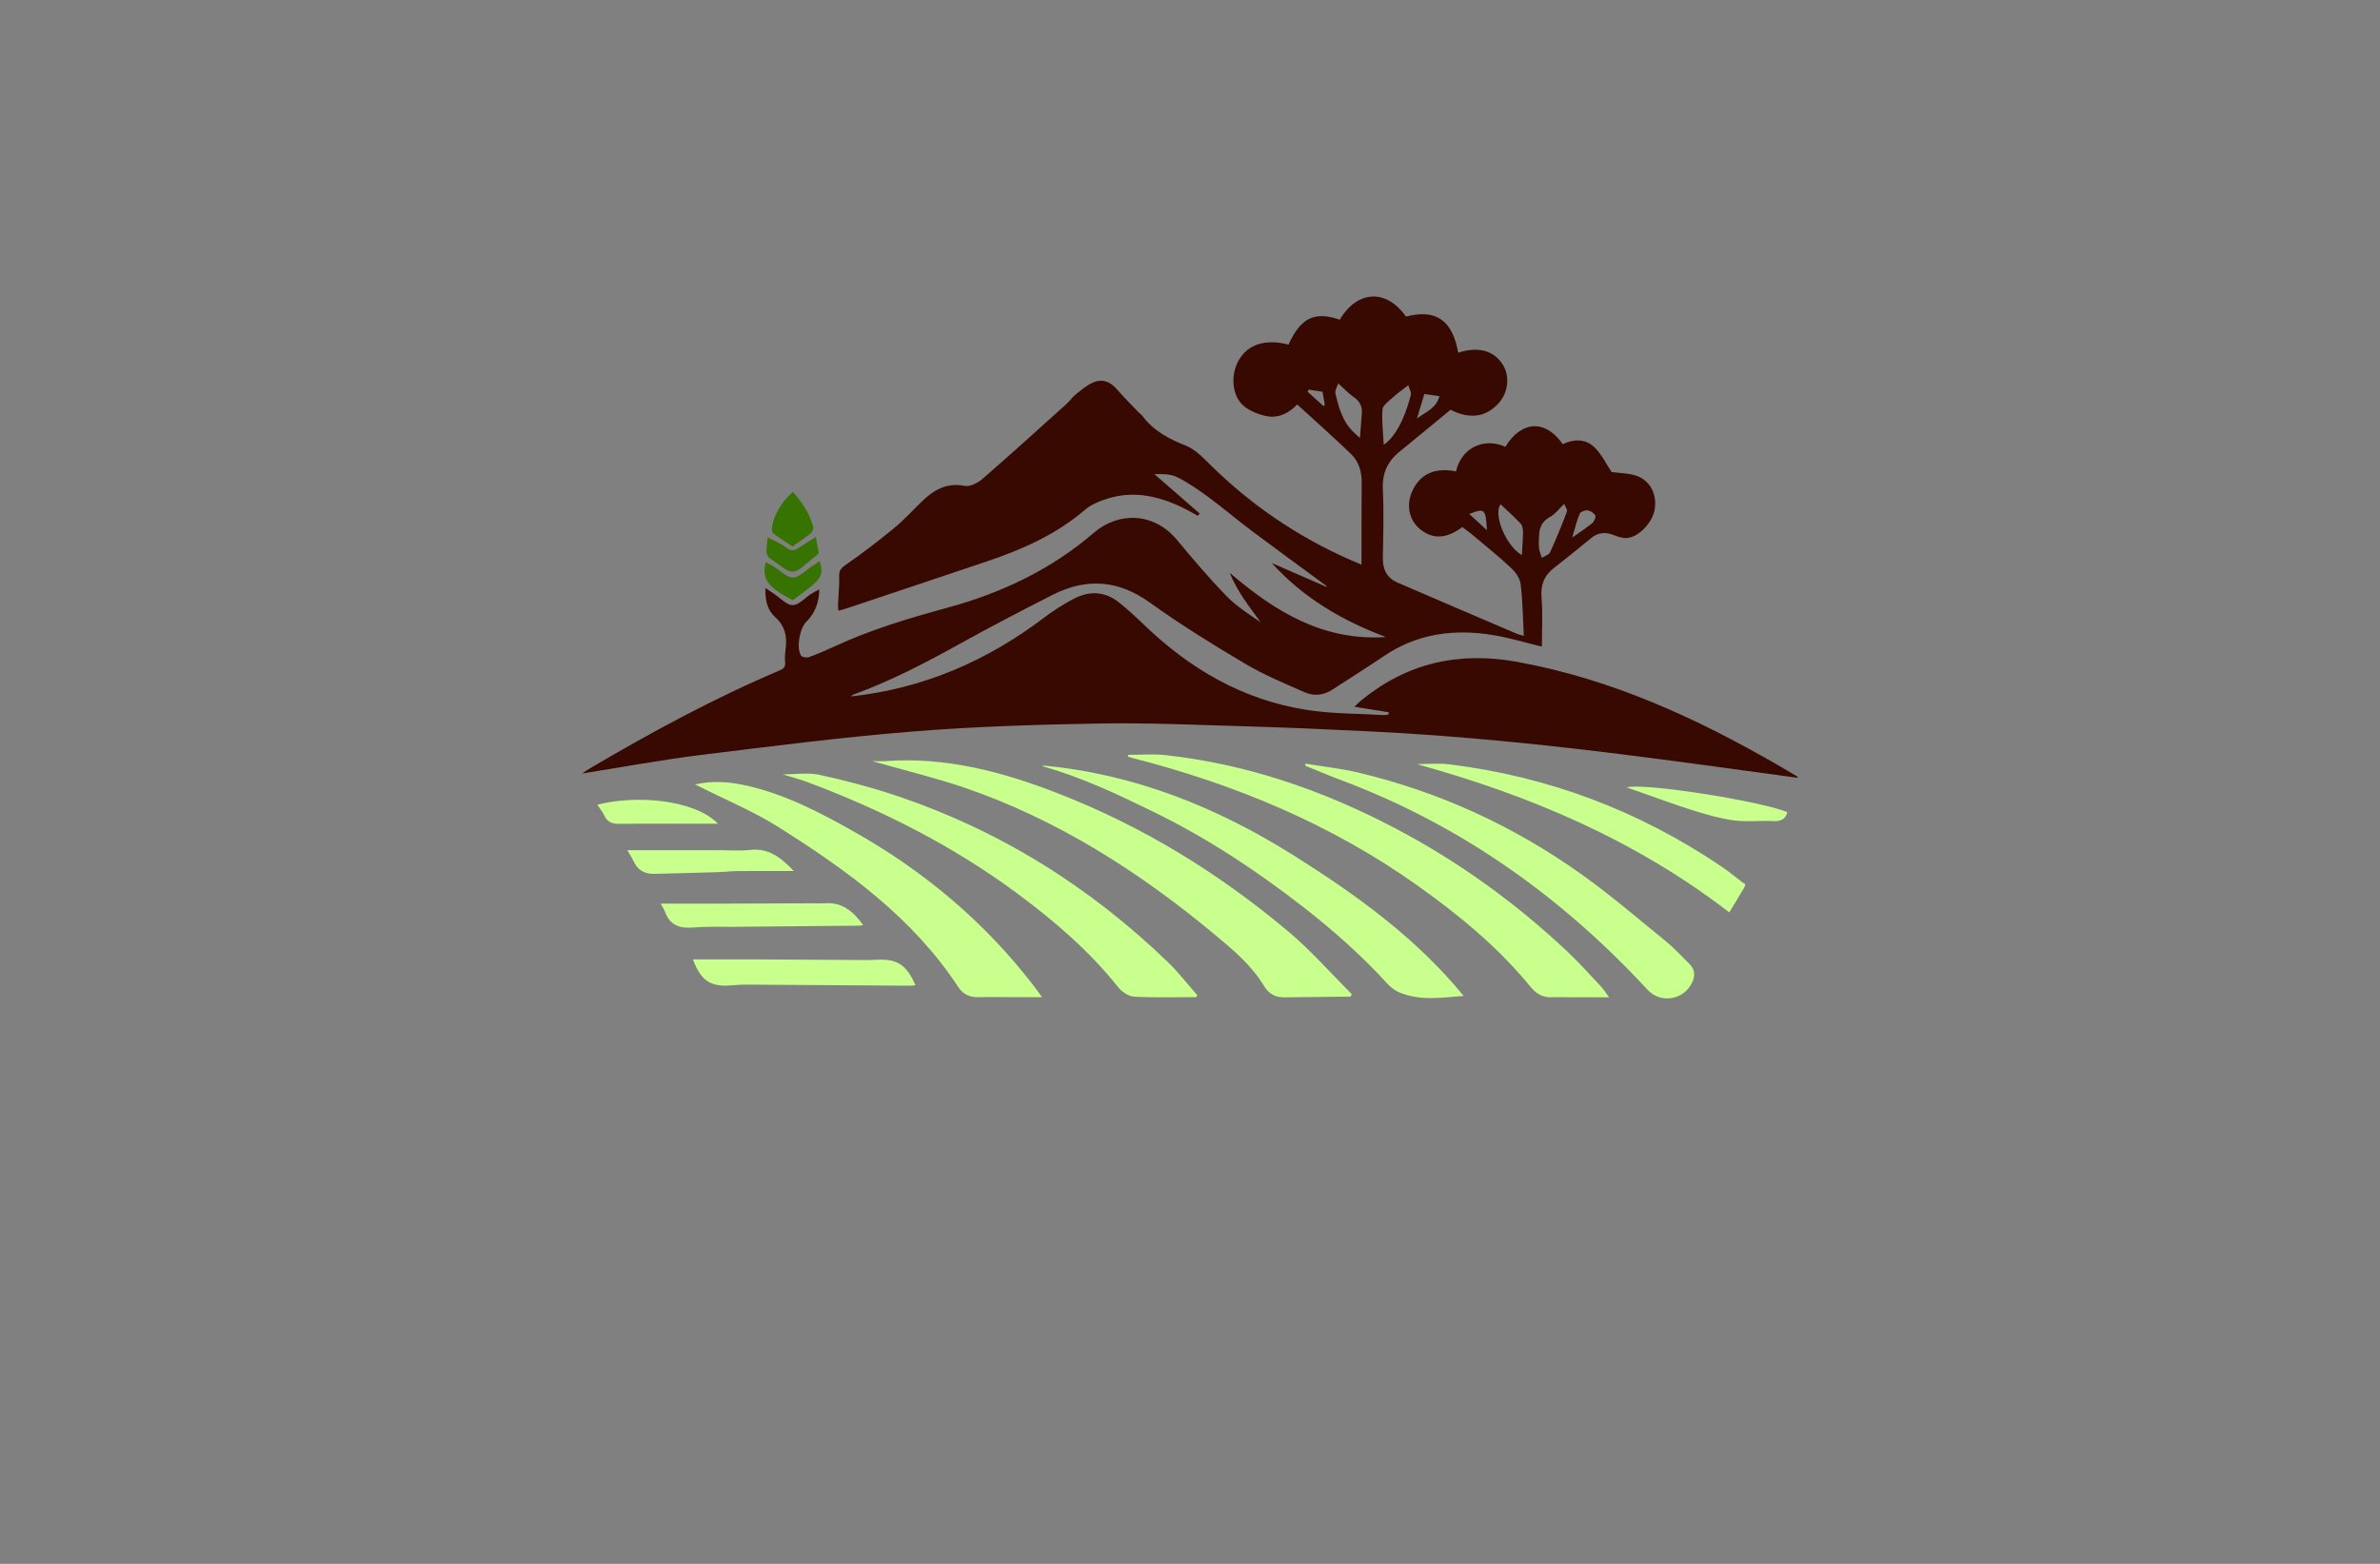 <?xml version="1.0" encoding="utf-8"?>
<!-- Generator: Adobe Illustrator 27.8.1, SVG Export Plug-In . SVG Version: 6.00 Build 0)  -->
<svg version="1.1" xmlns="http://www.w3.org/2000/svg" xmlns:xlink="http://www.w3.org/1999/xlink" x="0px" y="0px"
	 viewBox="0 0 350 230" style="enable-background:new 0 0 350 230;" xml:space="preserve">
<rect x="0" y="0" width="350" height="230" fill="#808080" stroke="none"/>
<style type="text/css">
	.st0{fill:#8DC63F;}
	.st1{fill:#02913F;}
	.st2{fill:#008713;}
	.st3{fill:#66FF74;}
	.st4{fill:#493D00;}
	.st5{fill:#005505;}
	.st6{fill:#646A07;}
	.st7{fill:#48990E;}
	.st8{fill:#896500;}
	.st9{fill:#9FE2FF;}
	.st10{fill:#754C24;}
	.st11{fill:#FFF30B;}
	.st12{fill:#7ABC50;}
	.st13{fill:#370900;}
	.st14{fill:#C8FF8D;}
	.st15{fill:#377300;}
	.st16{fill:#002F1A;}
	.st17{fill:#C19E00;}
	.st18{fill:#FFCE00;}
	.st19{fill:#583F00;}
	.st20{fill:#5B7200;}
	.st21{fill:#96FF00;}
	.st22{fill-rule:evenodd;clip-rule:evenodd;fill:#22704A;}
	.st23{fill:#A5D065;}
	.st24{fill:#8EC146;}
	.st25{fill-rule:evenodd;clip-rule:evenodd;fill:#604500;}
	.st26{fill-rule:evenodd;clip-rule:evenodd;fill:#03FCB5;}
	.st27{fill-rule:evenodd;clip-rule:evenodd;fill:#B5FF00;}
	.st28{fill:#008F09;}
	.st29{fill:#491C00;}
	.st30{fill:#CAB400;}
	.st31{fill-rule:evenodd;clip-rule:evenodd;fill:#FFBE78;}
	.st32{fill:#351700;}
</style>
<g id="Layer_1">
</g>
<g id="Layer_2">
</g>
<g id="Layer_3">
</g>
<g id="Layer_4">
</g>
<g id="Layer_5">
</g>
<g id="Layer_6">
	<g>
		<path class="st13" d="M264.33,114.39c-7.71-1.04-15.41-2.13-23.12-3.11c-13.24-1.7-26.51-3.07-39.84-3.72
			c-6.06-0.3-12.13-0.56-18.19-0.74c-7.22-0.21-14.44-0.54-21.66-0.41c-9.21,0.16-18.43,0.45-27.61,1.2
			c-10.32,0.84-20.61,2.16-30.89,3.43c-5.71,0.71-11.37,1.76-17.42,2.72c0.6-0.39,0.92-0.62,1.25-0.81
			c9.01-5.3,18.18-10.27,27.81-14.35c0.6-0.25,0.87-0.54,0.8-1.22c-0.07-0.62-0.01-1.27,0.07-1.9c0.24-1.83-0.05-3.4-1.54-4.73
			c-1.09-0.97-1.5-2.38-1.42-4.27c0.83,0.58,1.48,0.97,2.05,1.45c1.73,1.43,2.18,1.42,3.89-0.01c0.58-0.49,1.24-0.89,1.98-1.23
			c-0.04,1.88-0.61,3.47-1.91,4.75c-0.98,0.97-1.5,3.82-0.79,4.97c0.15,0.24,0.83,0.36,1.16,0.24c1.27-0.45,2.51-0.99,3.73-1.56
			c5.35-2.48,10.97-4.17,16.64-5.71c7.95-2.16,15.28-5.63,21.55-11.03c3.58-3.08,8.78-3.07,12.22,1.06
			c2.31,2.78,4.65,5.54,7.15,8.13c1.49,1.54,3.32,2.75,5.14,3.96c-1.7-2.33-3.46-4.56-4.54-7.26c6.63,5.7,13.76,10.07,22.96,9.45
			c-6.31-2.39-12.03-5.65-16.78-10.89c2.84,1.24,5.46,2.38,8.07,3.52c0-0.04,0-0.08,0.01-0.12c-3.67-2.7-7.36-5.39-11.01-8.12
			c-2.12-1.59-4.15-3.32-6.28-4.9c-1.49-1.1-3.03-2.17-4.68-3c-0.97-0.49-2.2-0.47-3.37-0.45c2.22,1.93,4.44,3.86,6.66,5.79
			c-0.09,0.11-0.18,0.22-0.27,0.33c-0.97-0.51-1.91-1.07-2.9-1.51c-3.28-1.46-6.68-2.12-10.2-1.06c-1.23,0.37-2.54,0.88-3.5,1.7
			c-4.25,3.65-9.23,5.84-14.46,7.6c-6.88,2.32-13.77,4.62-20.66,6.92c-0.33,0.11-0.67,0.19-1.14,0.32
			c-0.02-0.38-0.06-0.68-0.05-0.97c0.06-1.39,0.21-2.78,0.17-4.16c-0.02-0.88,0.36-1.2,1.05-1.68c2.4-1.66,4.73-3.45,6.99-5.31
			c1.44-1.18,2.71-2.56,4.04-3.87c1.78-1.74,3.68-2.9,6.39-2.37c0.79,0.15,1.94-0.45,2.63-1.05c4.16-3.61,8.24-7.32,12.34-11.01
			c0.5-0.45,0.88-1.04,1.41-1.45c0.8-0.63,1.6-1.32,2.52-1.71c1.39-0.58,2.53-0.08,3.49,1.03c1.03,1.19,2.16,2.31,3.25,3.45
			c0.14,0.14,0.33,0.24,0.44,0.4c1.64,2.22,3.91,3.43,6.45,4.43c1.4,0.55,2.57,1.83,3.7,2.93c5.96,5.86,12.76,10.46,20.39,13.83
			c0.47,0.21,0.94,0.4,1.72,0.73c0-1.14,0-2.1,0-3.07c0.01-2.97,0-5.94,0.03-8.91c0.02-1.62-0.38-3.14-1.54-4.26
			c-2.57-2.47-5.24-4.84-7.94-7.31c-1.26,1.29-2.77,2.06-4.5,1.71c-1.16-0.23-2.39-0.71-3.3-1.44c-1.77-1.4-2.06-4.51-0.85-6.69
			c1.34-2.43,3.92-3.27,7.37-2.39c1.77-3.93,3.85-4.94,7.53-3.66c2.59-4.36,6.86-4.56,9.74-0.46c4.41-1.15,6.83,0.53,7.68,5.31
			c2.9-0.94,5.2-0.34,6.52,1.7c1.11,1.72,0.87,4.13-0.58,5.74c-1.86,2.07-4.31,2.38-7.06,0.95c-2.53,2.08-5.03,4.16-7.55,6.21
			c-1.76,1.43-2.52,3.19-2.41,5.52c0.16,3.33,0.06,6.67,0,10c-0.03,1.69,0.55,2.99,2.11,3.67c5.89,2.56,11.81,5.07,17.72,7.6
			c0.18,0.07,0.37,0.1,0.9,0.24c-0.14-2.63-0.16-5.11-0.46-7.56c-0.1-0.85-0.74-1.79-1.4-2.4c-1.88-1.76-3.9-3.37-5.87-5.03
			c-0.42-0.36-0.88-0.66-1.32-0.99c-2.31,1.74-4.34,1.83-6.2,0.31c-1.64-1.35-2.09-3.55-1.14-5.62c1.15-2.52,3.32-3.49,6.42-2.88
			c0.82-3.56,4.19-5.01,7.26-3.62c2.36-3.87,5.91-4.05,8.44-0.38c1.58-0.79,3.3-0.79,4.56,0.36c1.14,1.05,1.84,2.58,2.62,3.73
			c1.26,0.18,2.59,0.16,3.75,0.59c1.97,0.73,2.92,2.72,2.6,4.85c-0.3,1.96-2.33,4.14-4.12,4.27c-0.63,0.04-1.32-0.2-1.93-0.44
			c-1.23-0.49-2.3-0.38-3.33,0.47c-1.81,1.49-3.64,2.95-5.48,4.4c-1.44,1.13-1.95,2.5-1.79,4.37c0.2,2.36,0.05,4.74,0.05,7.17
			c-2.47-0.6-4.74-1.29-7.07-1.68c-5.76-0.97-11.23-0.28-16.19,3.09c-2.49,1.69-5.05,3.28-7.58,4.93c-1.27,0.83-2.69,0.96-4,0.39
			c-2.98-1.3-6-2.56-8.79-4.21c-4.78-2.83-9.52-5.76-14.02-9c-4.66-3.35-9.35-3.65-14.31-1.13c-4.63,2.35-9.25,4.76-13.79,7.28
			c-5,2.78-10.07,5.4-15.46,7.37c-0.14,0.05-0.25,0.17-0.42,0.29c10.62-1.15,19.99-5.2,28.41-11.58c1.39-1.05,2.87-2,4.41-2.8
			c2.26-1.17,4.54-1.11,6.6,0.54c1.27,1.01,2.47,2.11,3.64,3.24c6.76,6.53,14.59,11.1,23.95,12.57c3.74,0.59,7.59,0.54,11.39,0.77
			c0.22,0.01,0.45-0.06,0.67-0.09c0.02-0.11,0.04-0.21,0.05-0.32c-1.6-0.26-3.19-0.52-5.06-0.82c0.5-0.47,0.76-0.75,1.06-0.98
			c6.78-5.51,14.36-7.18,22.99-5.6c13.78,2.52,26.21,8.23,38.21,15.15c0.99,0.57,1.97,1.16,2.95,1.74
			C264.38,114.29,264.35,114.34,264.33,114.39z M207.1,56.66c-0.93,0.72-1.65,1.21-2.28,1.8c-0.58,0.53-1.46,1.13-1.51,1.76
			c-0.14,1.68,0.09,3.39,0.18,5.2c2.25-1.54,3.49-5.35,3.98-7.32C207.58,57.65,207.21,57.07,207.1,56.66z M230.02,74.11
			c-0.82,0.79-1.31,1.5-1.99,1.86c-1.17,0.62-1.66,1.53-1.69,2.77c-0.02,0.63-0.08,1.28-0.01,1.9c0.05,0.48,0.27,0.94,0.41,1.4
			c0.41-0.26,1.03-0.43,1.21-0.81c0.9-1.97,1.73-3.97,2.48-6C230.54,74.93,230.14,74.43,230.02,74.11z M196.8,56.38
			c-0.13,0.44-0.52,1.03-0.41,1.5c0.47,2,1.01,4.01,2.53,5.55c0.31,0.31,0.65,0.6,1.07,0.98c0.11-1.37,0.2-2.51,0.28-3.65
			c0.08-1.04-0.34-1.79-1.23-2.39C198.3,57.86,197.68,57.17,196.8,56.38z M223.8,81.65c0.07-1.17,0.16-2.3,0.17-3.43
			c0-0.41-0.09-0.94-0.35-1.22c-0.93-0.99-1.95-1.89-2.94-2.82C219.54,75.61,221.44,80.26,223.8,81.65z M231.21,79.06
			c1.06-0.75,2.04-1.38,2.93-2.11c0.29-0.24,0.59-0.88,0.46-1.14c-0.17-0.36-0.72-0.69-1.14-0.75c-0.37-0.05-1.03,0.21-1.15,0.5
			C231.86,76.62,231.59,77.76,231.21,79.06z M208.38,61.54c1.26-0.93,2.85-1.49,3.3-3.28c-0.84-0.12-1.53-0.22-2.22-0.31
			C209.08,59.23,208.73,60.38,208.38,61.54z M218.67,77.98c-0.19-3.05-0.26-3.33-2.6-2.39C217,76.44,217.83,77.21,218.67,77.98z
			 M192.47,57.3c-0.06,0.1-0.12,0.21-0.18,0.31c0.78,0.7,1.56,1.41,2.34,2.11c0.06-0.06,0.13-0.11,0.19-0.17
			c-0.11-0.64-0.22-1.28-0.33-1.93C193.77,57.51,193.12,57.41,192.47,57.3z"/>
		<path class="st14" d="M128.28,111.94c0.75,0,1.37,0.04,1.99-0.01c8.88-0.63,17.2,1.58,25.39,4.78
			c12.49,4.87,23.72,11.78,33.92,20.39c3.29,2.78,6.15,6.06,9.21,9.1c-0.07,0.13-0.13,0.26-0.2,0.39c-0.6,0-1.19-0.01-1.79,0
			c-2.66,0.03-5.32,0.07-7.98,0.09c-1.25,0.01-2.27-0.55-2.89-1.6c-1.87-3.14-4.62-5.41-7.36-7.69
			c-11.07-9.2-23.07-16.87-36.77-21.56C137.42,114.35,132.9,113.26,128.28,111.94z M165.87,111.28c0.21,0.07,0.42,0.14,0.63,0.19
			c15.05,3.85,29.2,9.71,41.93,18.75c6.14,4.36,11.91,9.11,16.7,14.97c0.81,0.99,1.78,1.54,3.09,1.48c0.83-0.04,1.67,0,2.5,0
			c1.88,0,3.76,0,5.91,0c-0.51-0.69-0.8-1.16-1.17-1.56c-1.63-1.73-3.22-3.52-4.95-5.15c-7.64-7.19-16.06-13.28-25.38-18.17
			c-10.66-5.59-21.83-9.44-33.82-10.74c-1.79-0.19-3.61-0.03-5.42-0.03C165.88,111.11,165.88,111.2,165.87,111.28z M152.23,145.26
			c-7.31-9.59-16.35-17.17-26.82-23.05c-4.91-2.76-9.93-5.37-15.49-6.64c-2.47-0.57-4.96-0.82-7.72-0.2c0.42,0.2,0.62,0.3,0.82,0.39
			c3.82,1.93,7.82,3.58,11.43,5.86c10.11,6.37,19.77,13.33,26.48,23.56c0.71,1.09,1.74,1.52,3.06,1.48c1.82-0.06,3.65,0,5.48,0
			c1.18,0,2.35,0,3.77,0C152.78,146.04,152.52,145.64,152.23,145.26z M176.08,146.37c-1.43-1.62-2.76-3.34-4.3-4.84
			c-11.62-11.23-25.04-19.57-40.41-24.65c-3.57-1.18-7.22-2.14-10.89-2.93c-1.7-0.36-3.54-0.06-5.35-0.06
			c1.26,0.4,2.52,0.72,3.74,1.18c10.94,4.11,21.28,9.34,30.7,16.31c5.47,4.05,10.59,8.45,14.86,13.8c0.54,0.68,1.53,1.36,2.35,1.4
			c3.03,0.17,6.08,0.07,9.12,0.07C175.95,146.55,176.02,146.46,176.08,146.37z M153.54,112.76c5.68,1.61,10.99,4.14,16.26,6.72
			c7.8,3.82,15.01,8.59,21.86,13.92c4.42,3.44,8.6,7.14,12.38,11.29c0.47,0.51,1.08,0.98,1.71,1.25c3.07,1.3,6.26,0.78,9.49,0.53
			c-6.95-8.5-15.69-14.8-24.83-20.56c-11.38-7.18-23.62-12.11-37.14-13.33C153.35,112.63,153.44,112.73,153.54,112.76z
			 M191.94,112.61c1.75,0.71,3.49,1.46,5.27,2.12c17.55,6.58,32.4,17.12,45.07,30.83c1.97,2.13,5.46,1.51,6.62-1.18
			c0.43-0.99,0.3-1.86-0.46-2.62c-1.13-1.11-2.2-2.3-3.43-3.3c-4.12-3.35-8.16-6.83-12.49-9.91c-9.96-7.09-20.92-12.12-32.84-14.94
			c-2.53-0.6-5.14-0.87-7.71-1.3C191.97,112.41,191.95,112.51,191.94,112.61z M256.2,129.74c-1.01-0.77-1.99-1.59-3.04-2.3
			c-12.15-8.21-25.49-13.25-40.05-15.03c-1.56-0.19-3.17-0.03-4.75-0.03c16.61,4.59,32.2,11.2,45.95,21.81
			c0.76-1.27,1.46-2.42,2.15-3.58c0.08-0.13,0.12-0.28,0.23-0.55C256.52,129.96,256.35,129.85,256.2,129.74z M107.64,144.91
			c0.75-0.07,1.51-0.11,2.26-0.1c7.94,0.05,15.88,0.1,23.82,0.16c0.29,0,0.58-0.04,0.91-0.07c-1.38-3.11-2.72-3.93-5.93-3.74
			c-0.63,0.04-1.27,0.04-1.91,0.03c-5.28-0.03-10.56-0.06-15.84-0.09c-2.97-0.01-5.94,0-9.05,0
			C103.1,144.29,104.51,145.19,107.64,144.91z M97.81,134.12c0.72,1.99,2.19,2.46,4.16,2.29c1.92-0.16,3.87-0.08,5.8-0.1
			c6.14-0.06,12.29-0.11,18.43-0.17c0.21,0,0.43-0.04,0.75-0.07c-1.44-1.98-3.04-3.38-5.54-3.23c-0.63,0.04-1.27,0.01-1.9,0.01
			c-4.64,0.02-9.27,0.04-13.91,0.05c-2.76,0.01-5.52,0-8.43,0C97.45,133.44,97.68,133.76,97.81,134.12z M93.21,126.73
			c0.62,1.31,1.66,1.83,3.07,1.79c3-0.09,6-0.15,9-0.24c1.07-0.03,2.14-0.16,3.2-0.17c2.67-0.02,5.34-0.01,8.26-0.01
			c-1.91-2-3.73-3.42-6.46-3.1c-1.41,0.16-2.85,0.04-4.28,0.04c-4.51,0-9.03,0-13.74,0C92.64,125.71,92.96,126.2,93.21,126.73z
			 M239.21,115.81c0.68,0.23,1.19,0.4,1.69,0.58c2.65,0.93,5.29,1.92,7.97,2.76c1.99,0.62,4.01,1.22,6.07,1.5
			c1.91,0.26,3.88,0.01,5.82,0.11c1.08,0.05,1.8-0.22,2.08-1.31C259.12,117.84,241.61,115.07,239.21,115.81z M87.83,118.35
			c0.37,0.56,0.79,1.04,1.04,1.59c0.51,1.14,1.38,1.25,2.49,1.23c4.01-0.06,8.02-0.02,12.03-0.02c0.7,0,1.39,0,2.21,0
			C102.08,117.56,93.56,116.89,87.83,118.35z"/>
		<path class="st15" d="M116.54,80.37c-0.88-0.59-1.89-1.21-2.83-1.92c-0.19-0.14-0.24-0.62-0.19-0.92
			c0.34-1.93,1.45-3.78,3.08-5.18c1.38,1.51,2.47,3.18,3,5.17c0.07,0.26-0.14,0.73-0.37,0.92C118.4,79.1,117.51,79.68,116.54,80.37z
			 M118.8,83.73c-2.08,1.62-2.35,1.61-4.39,0c-0.52-0.41-1.16-0.68-1.79-1.05c-0.67,2.45,0.37,3.81,3.99,5.58
			c4.32-3.15,4.55-3.47,3.94-5.74C119.88,82.97,119.32,83.32,118.8,83.73z M112.72,81.11c0.01,0.31,0.13,0.71,0.36,0.89
			c0.67,0.55,1.42,0.99,2.12,1.5c1.12,0.8,1.78,0.76,2.86-0.16c0.74-0.63,1.5-1.25,2.36-1.96c-0.11-0.61-0.26-1.38-0.45-2.4
			c-0.96,0.61-1.76,1.09-2.53,1.6c-0.61,0.4-1.1,0.51-1.79-0.03c-0.75-0.6-1.7-0.95-2.75-1.52
			C112.82,79.93,112.71,80.52,112.72,81.11z"/>
	</g>
</g>
<g id="Layer_7">
</g>
<g id="Layer_8">
</g>
<g id="Layer_9">
</g>
<g id="Layer_10">
</g>
<g id="Layer_11">
</g>
<g id="Layer_12">
</g>
<g id="Layer_13">
</g>
<g id="Layer_14">
</g>
<g id="Layer_15">
</g>
</svg>
